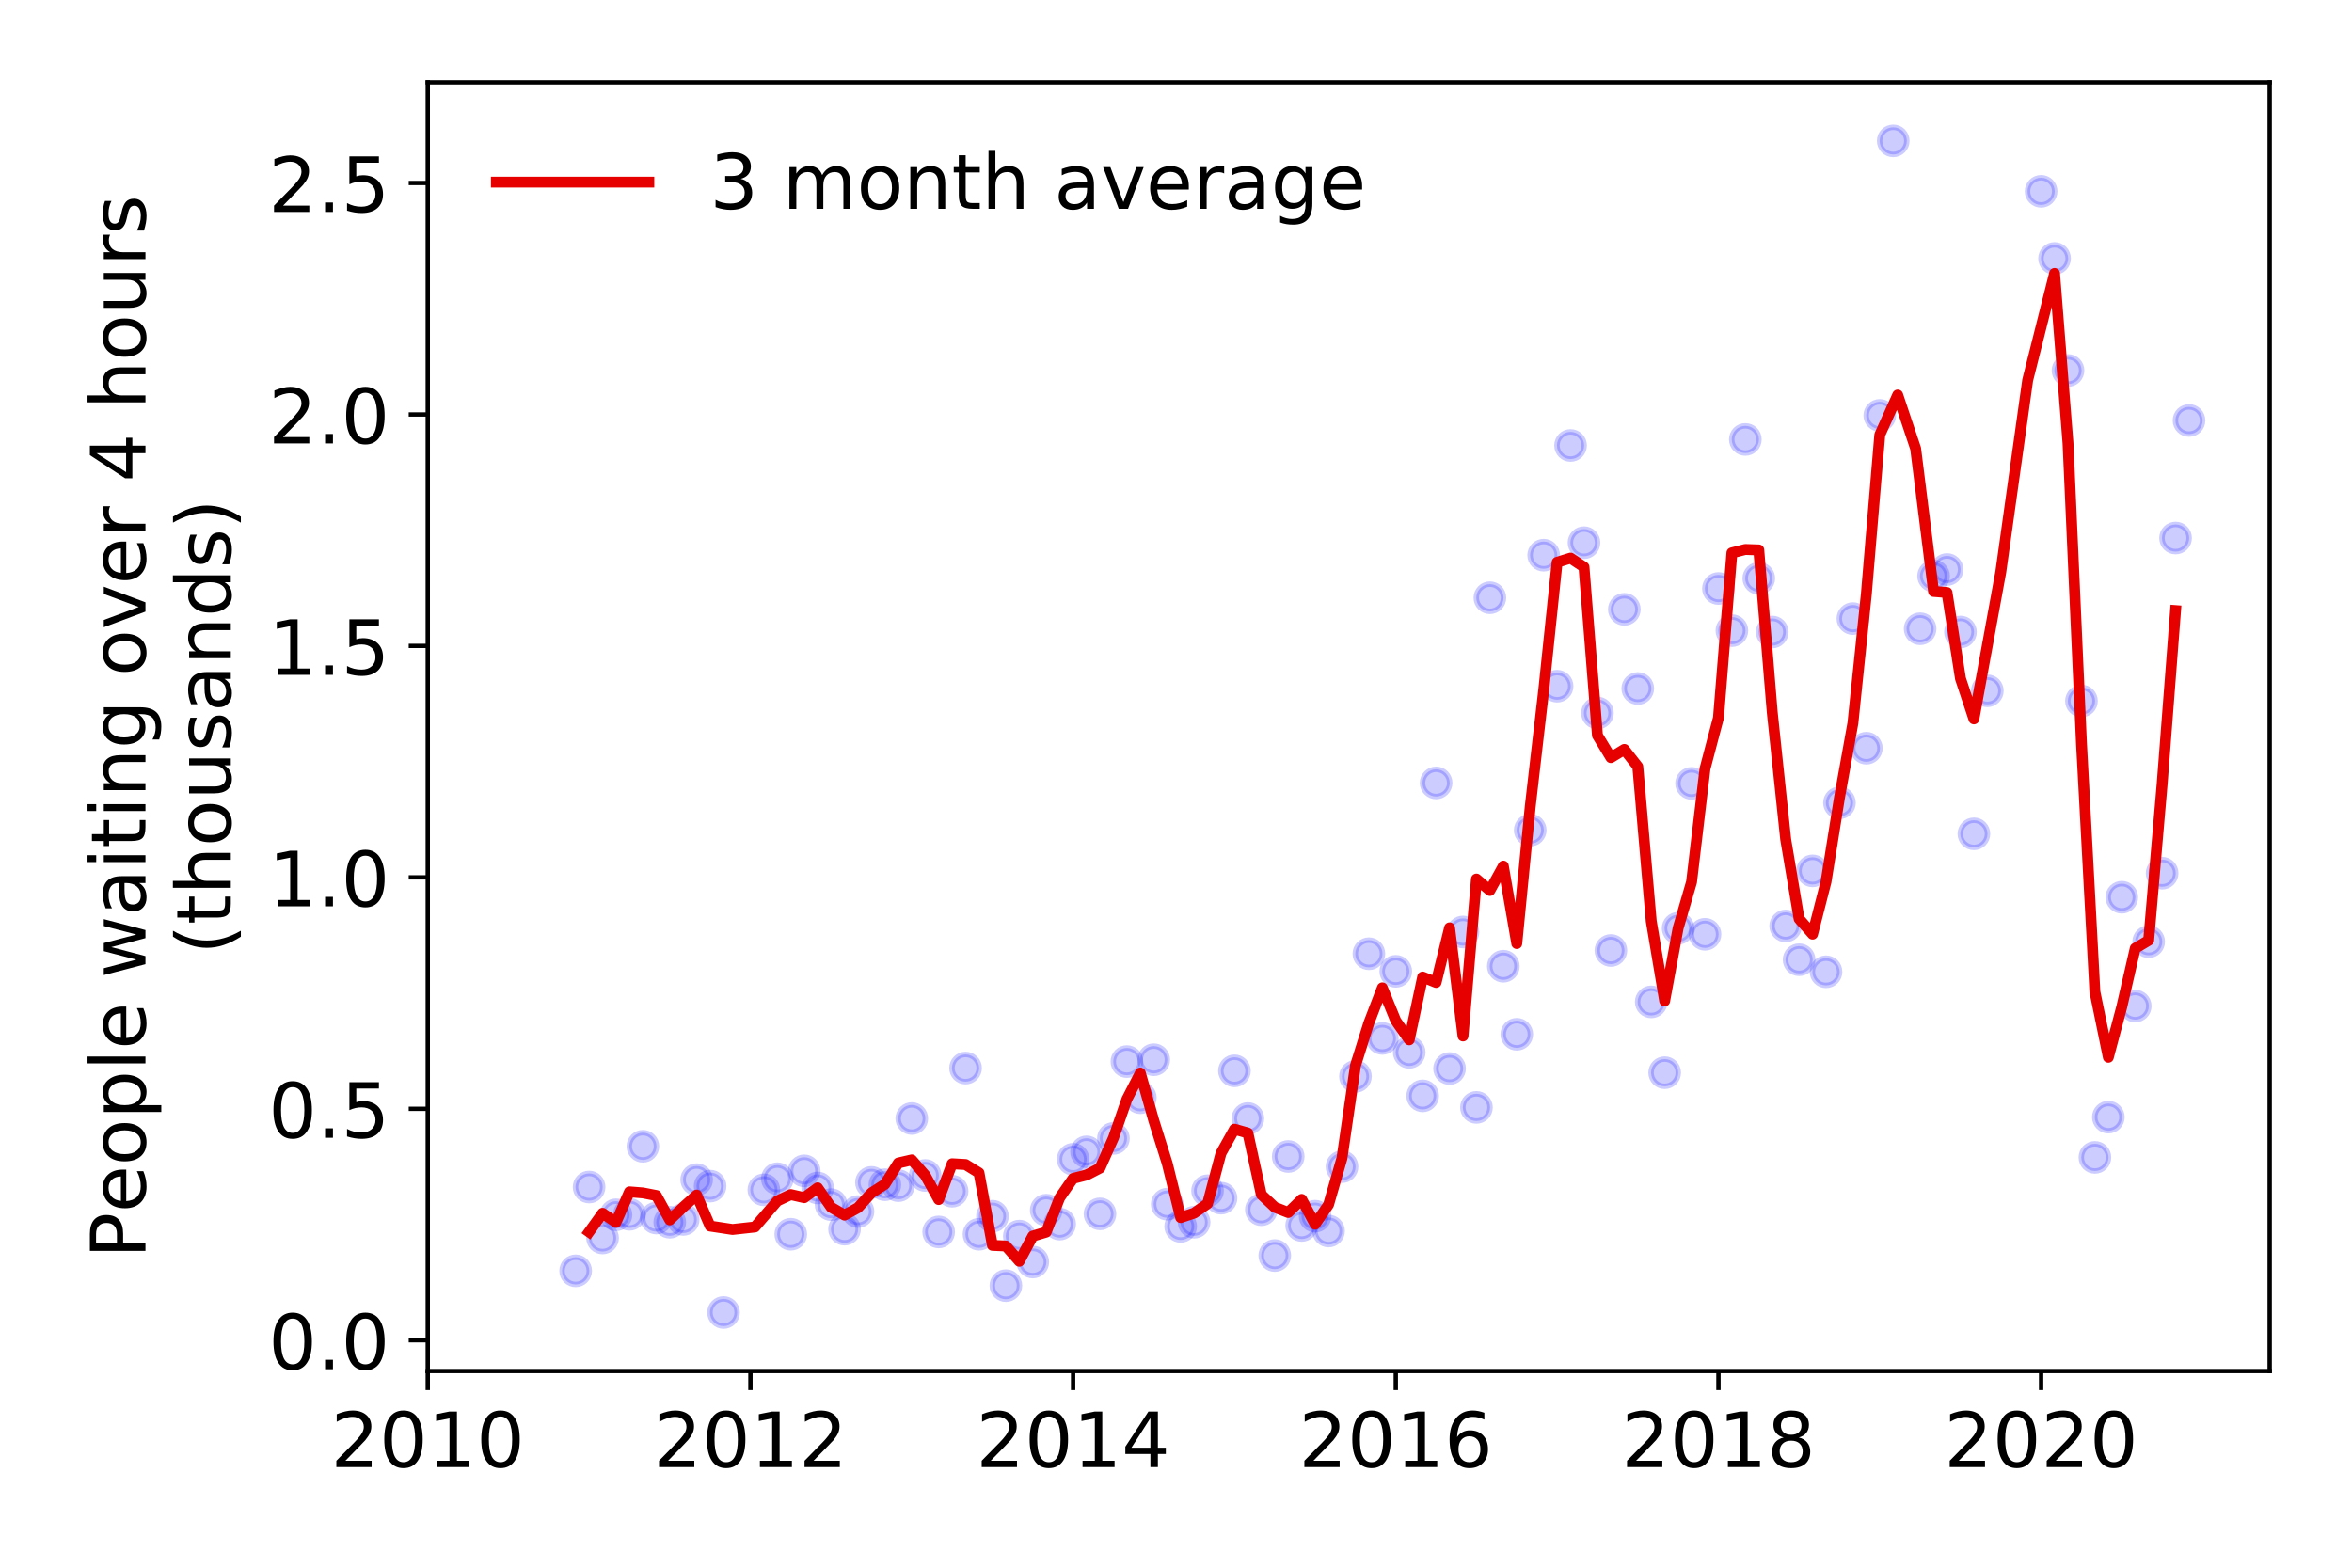 <?xml version="1.0" encoding="utf-8" standalone="no"?>
<!DOCTYPE svg PUBLIC "-//W3C//DTD SVG 1.1//EN"
  "http://www.w3.org/Graphics/SVG/1.1/DTD/svg11.dtd">
<!-- Created with matplotlib (https://matplotlib.org/) -->
<svg height="288pt" version="1.1" viewBox="0 0 432 288" width="432pt" xmlns="http://www.w3.org/2000/svg" xmlns:xlink="http://www.w3.org/1999/xlink">
 <defs>
  <style type="text/css">
*{stroke-linecap:butt;stroke-linejoin:round;}
  </style>
 </defs>
 <g id="figure_1">
  <g id="patch_1">
   <path d="M 0 288 
L 432 288 
L 432 0 
L 0 0 
z
" style="fill:#ffffff;"/>
  </g>
  <g id="axes_1">
   <g id="patch_2">
    <path d="M 78.57 251.88 
L 416.88 251.88 
L 416.88 15.12 
L 78.57 15.12 
z
" style="fill:#ffffff;"/>
   </g>
   <g id="matplotlib.axis_1">
    <g id="xtick_1">
     <g id="line2d_1">
      <defs>
       <path d="M 0 0 
L 0 3.5 
" id="m7f8af2326b" style="stroke:#000000;stroke-width:0.8;"/>
      </defs>
      <g>
       <use style="stroke:#000000;stroke-width:0.8;" x="78.57" xlink:href="#m7f8af2326b" y="251.88"/>
      </g>
     </g>
     <g id="text_1">
      <!-- 2010 -->
      <defs>
       <path d="M 19.188 8.297 
L 53.609 8.297 
L 53.609 0 
L 7.328 0 
L 7.328 8.297 
Q 12.938 14.109 22.625 23.891 
Q 32.328 33.688 34.812 36.531 
Q 39.547 41.844 41.422 45.531 
Q 43.312 49.219 43.312 52.781 
Q 43.312 58.594 39.234 62.25 
Q 35.156 65.922 28.609 65.922 
Q 23.969 65.922 18.812 64.312 
Q 13.672 62.703 7.812 59.422 
L 7.812 69.391 
Q 13.766 71.781 18.938 73 
Q 24.125 74.219 28.422 74.219 
Q 39.75 74.219 46.484 68.547 
Q 53.219 62.891 53.219 53.422 
Q 53.219 48.922 51.531 44.891 
Q 49.859 40.875 45.406 35.406 
Q 44.188 33.984 37.641 27.219 
Q 31.109 20.453 19.188 8.297 
z
" id="DejaVuSans-50"/>
       <path d="M 31.781 66.406 
Q 24.172 66.406 20.328 58.906 
Q 16.5 51.422 16.5 36.375 
Q 16.5 21.391 20.328 13.891 
Q 24.172 6.391 31.781 6.391 
Q 39.453 6.391 43.281 13.891 
Q 47.125 21.391 47.125 36.375 
Q 47.125 51.422 43.281 58.906 
Q 39.453 66.406 31.781 66.406 
z
M 31.781 74.219 
Q 44.047 74.219 50.516 64.516 
Q 56.984 54.828 56.984 36.375 
Q 56.984 17.969 50.516 8.266 
Q 44.047 -1.422 31.781 -1.422 
Q 19.531 -1.422 13.062 8.266 
Q 6.594 17.969 6.594 36.375 
Q 6.594 54.828 13.062 64.516 
Q 19.531 74.219 31.781 74.219 
z
" id="DejaVuSans-48"/>
       <path d="M 12.406 8.297 
L 28.516 8.297 
L 28.516 63.922 
L 10.984 60.406 
L 10.984 69.391 
L 28.422 72.906 
L 38.281 72.906 
L 38.281 8.297 
L 54.391 8.297 
L 54.391 0 
L 12.406 0 
z
" id="DejaVuSans-49"/>
      </defs>
      <g transform="translate(60.755 269.518)scale(0.14 -0.14)">
       <use xlink:href="#DejaVuSans-50"/>
       <use x="63.623" xlink:href="#DejaVuSans-48"/>
       <use x="127.246" xlink:href="#DejaVuSans-49"/>
       <use x="190.869" xlink:href="#DejaVuSans-48"/>
      </g>
     </g>
    </g>
    <g id="xtick_2">
     <g id="line2d_2">
      <g>
       <use style="stroke:#000000;stroke-width:0.8;" x="137.836" xlink:href="#m7f8af2326b" y="251.88"/>
      </g>
     </g>
     <g id="text_2">
      <!-- 2012 -->
      <g transform="translate(120.021 269.518)scale(0.14 -0.14)">
       <use xlink:href="#DejaVuSans-50"/>
       <use x="63.623" xlink:href="#DejaVuSans-48"/>
       <use x="127.246" xlink:href="#DejaVuSans-49"/>
       <use x="190.869" xlink:href="#DejaVuSans-50"/>
      </g>
     </g>
    </g>
    <g id="xtick_3">
     <g id="line2d_3">
      <g>
       <use style="stroke:#000000;stroke-width:0.8;" x="197.102" xlink:href="#m7f8af2326b" y="251.88"/>
      </g>
     </g>
     <g id="text_3">
      <!-- 2014 -->
      <defs>
       <path d="M 37.797 64.312 
L 12.891 25.391 
L 37.797 25.391 
z
M 35.203 72.906 
L 47.609 72.906 
L 47.609 25.391 
L 58.016 25.391 
L 58.016 17.188 
L 47.609 17.188 
L 47.609 0 
L 37.797 0 
L 37.797 17.188 
L 4.891 17.188 
L 4.891 26.703 
z
" id="DejaVuSans-52"/>
      </defs>
      <g transform="translate(179.287 269.518)scale(0.14 -0.14)">
       <use xlink:href="#DejaVuSans-50"/>
       <use x="63.623" xlink:href="#DejaVuSans-48"/>
       <use x="127.246" xlink:href="#DejaVuSans-49"/>
       <use x="190.869" xlink:href="#DejaVuSans-52"/>
      </g>
     </g>
    </g>
    <g id="xtick_4">
     <g id="line2d_4">
      <g>
       <use style="stroke:#000000;stroke-width:0.8;" x="256.368" xlink:href="#m7f8af2326b" y="251.88"/>
      </g>
     </g>
     <g id="text_4">
      <!-- 2016 -->
      <defs>
       <path d="M 33.016 40.375 
Q 26.375 40.375 22.484 35.828 
Q 18.609 31.297 18.609 23.391 
Q 18.609 15.531 22.484 10.953 
Q 26.375 6.391 33.016 6.391 
Q 39.656 6.391 43.531 10.953 
Q 47.406 15.531 47.406 23.391 
Q 47.406 31.297 43.531 35.828 
Q 39.656 40.375 33.016 40.375 
z
M 52.594 71.297 
L 52.594 62.312 
Q 48.875 64.062 45.094 64.984 
Q 41.312 65.922 37.594 65.922 
Q 27.828 65.922 22.672 59.328 
Q 17.531 52.734 16.797 39.406 
Q 19.672 43.656 24.016 45.922 
Q 28.375 48.188 33.594 48.188 
Q 44.578 48.188 50.953 41.516 
Q 57.328 34.859 57.328 23.391 
Q 57.328 12.156 50.688 5.359 
Q 44.047 -1.422 33.016 -1.422 
Q 20.359 -1.422 13.672 8.266 
Q 6.984 17.969 6.984 36.375 
Q 6.984 53.656 15.188 63.938 
Q 23.391 74.219 37.203 74.219 
Q 40.922 74.219 44.703 73.484 
Q 48.484 72.75 52.594 71.297 
z
" id="DejaVuSans-54"/>
      </defs>
      <g transform="translate(238.553 269.518)scale(0.14 -0.14)">
       <use xlink:href="#DejaVuSans-50"/>
       <use x="63.623" xlink:href="#DejaVuSans-48"/>
       <use x="127.246" xlink:href="#DejaVuSans-49"/>
       <use x="190.869" xlink:href="#DejaVuSans-54"/>
      </g>
     </g>
    </g>
    <g id="xtick_5">
     <g id="line2d_5">
      <g>
       <use style="stroke:#000000;stroke-width:0.8;" x="315.634" xlink:href="#m7f8af2326b" y="251.88"/>
      </g>
     </g>
     <g id="text_5">
      <!-- 2018 -->
      <defs>
       <path d="M 31.781 34.625 
Q 24.75 34.625 20.719 30.859 
Q 16.703 27.094 16.703 20.516 
Q 16.703 13.922 20.719 10.156 
Q 24.75 6.391 31.781 6.391 
Q 38.812 6.391 42.859 10.172 
Q 46.922 13.969 46.922 20.516 
Q 46.922 27.094 42.891 30.859 
Q 38.875 34.625 31.781 34.625 
z
M 21.922 38.812 
Q 15.578 40.375 12.031 44.719 
Q 8.5 49.078 8.5 55.328 
Q 8.5 64.062 14.719 69.141 
Q 20.953 74.219 31.781 74.219 
Q 42.672 74.219 48.875 69.141 
Q 55.078 64.062 55.078 55.328 
Q 55.078 49.078 51.531 44.719 
Q 48 40.375 41.703 38.812 
Q 48.828 37.156 52.797 32.312 
Q 56.781 27.484 56.781 20.516 
Q 56.781 9.906 50.312 4.234 
Q 43.844 -1.422 31.781 -1.422 
Q 19.734 -1.422 13.25 4.234 
Q 6.781 9.906 6.781 20.516 
Q 6.781 27.484 10.781 32.312 
Q 14.797 37.156 21.922 38.812 
z
M 18.312 54.391 
Q 18.312 48.734 21.844 45.562 
Q 25.391 42.391 31.781 42.391 
Q 38.141 42.391 41.719 45.562 
Q 45.312 48.734 45.312 54.391 
Q 45.312 60.062 41.719 63.234 
Q 38.141 66.406 31.781 66.406 
Q 25.391 66.406 21.844 63.234 
Q 18.312 60.062 18.312 54.391 
z
" id="DejaVuSans-56"/>
      </defs>
      <g transform="translate(297.819 269.518)scale(0.14 -0.14)">
       <use xlink:href="#DejaVuSans-50"/>
       <use x="63.623" xlink:href="#DejaVuSans-48"/>
       <use x="127.246" xlink:href="#DejaVuSans-49"/>
       <use x="190.869" xlink:href="#DejaVuSans-56"/>
      </g>
     </g>
    </g>
    <g id="xtick_6">
     <g id="line2d_6">
      <g>
       <use style="stroke:#000000;stroke-width:0.8;" x="374.9" xlink:href="#m7f8af2326b" y="251.88"/>
      </g>
     </g>
     <g id="text_6">
      <!-- 2020 -->
      <g transform="translate(357.085 269.518)scale(0.14 -0.14)">
       <use xlink:href="#DejaVuSans-50"/>
       <use x="63.623" xlink:href="#DejaVuSans-48"/>
       <use x="127.246" xlink:href="#DejaVuSans-50"/>
       <use x="190.869" xlink:href="#DejaVuSans-48"/>
      </g>
     </g>
    </g>
   </g>
   <g id="matplotlib.axis_2">
    <g id="ytick_1">
     <g id="line2d_7">
      <defs>
       <path d="M 0 0 
L -3.5 0 
" id="m454340de9f" style="stroke:#000000;stroke-width:0.8;"/>
      </defs>
      <g>
       <use style="stroke:#000000;stroke-width:0.8;" x="78.57" xlink:href="#m454340de9f" y="246.221"/>
      </g>
     </g>
     <g id="text_7">
      <!-- 0.0 -->
      <defs>
       <path d="M 10.688 12.406 
L 21 12.406 
L 21 0 
L 10.688 0 
z
" id="DejaVuSans-46"/>
      </defs>
      <g transform="translate(49.306 251.539)scale(0.14 -0.14)">
       <use xlink:href="#DejaVuSans-48"/>
       <use x="63.623" xlink:href="#DejaVuSans-46"/>
       <use x="95.41" xlink:href="#DejaVuSans-48"/>
      </g>
     </g>
    </g>
    <g id="ytick_2">
     <g id="line2d_8">
      <g>
       <use style="stroke:#000000;stroke-width:0.8;" x="78.57" xlink:href="#m454340de9f" y="203.701"/>
      </g>
     </g>
     <g id="text_8">
      <!-- 0.5 -->
      <defs>
       <path d="M 10.797 72.906 
L 49.516 72.906 
L 49.516 64.594 
L 19.828 64.594 
L 19.828 46.734 
Q 21.969 47.469 24.109 47.828 
Q 26.266 48.188 28.422 48.188 
Q 40.625 48.188 47.75 41.5 
Q 54.891 34.812 54.891 23.391 
Q 54.891 11.625 47.562 5.094 
Q 40.234 -1.422 26.906 -1.422 
Q 22.312 -1.422 17.547 -0.641 
Q 12.797 0.141 7.719 1.703 
L 7.719 11.625 
Q 12.109 9.234 16.797 8.062 
Q 21.484 6.891 26.703 6.891 
Q 35.156 6.891 40.078 11.328 
Q 45.016 15.766 45.016 23.391 
Q 45.016 31 40.078 35.438 
Q 35.156 39.891 26.703 39.891 
Q 22.75 39.891 18.812 39.016 
Q 14.891 38.141 10.797 36.281 
z
" id="DejaVuSans-53"/>
      </defs>
      <g transform="translate(49.306 209.019)scale(0.14 -0.14)">
       <use xlink:href="#DejaVuSans-48"/>
       <use x="63.623" xlink:href="#DejaVuSans-46"/>
       <use x="95.41" xlink:href="#DejaVuSans-53"/>
      </g>
     </g>
    </g>
    <g id="ytick_3">
     <g id="line2d_9">
      <g>
       <use style="stroke:#000000;stroke-width:0.8;" x="78.57" xlink:href="#m454340de9f" y="161.181"/>
      </g>
     </g>
     <g id="text_9">
      <!-- 1.0 -->
      <g transform="translate(49.306 166.499)scale(0.14 -0.14)">
       <use xlink:href="#DejaVuSans-49"/>
       <use x="63.623" xlink:href="#DejaVuSans-46"/>
       <use x="95.41" xlink:href="#DejaVuSans-48"/>
      </g>
     </g>
    </g>
    <g id="ytick_4">
     <g id="line2d_10">
      <g>
       <use style="stroke:#000000;stroke-width:0.8;" x="78.57" xlink:href="#m454340de9f" y="118.661"/>
      </g>
     </g>
     <g id="text_10">
      <!-- 1.5 -->
      <g transform="translate(49.306 123.979)scale(0.14 -0.14)">
       <use xlink:href="#DejaVuSans-49"/>
       <use x="63.623" xlink:href="#DejaVuSans-46"/>
       <use x="95.41" xlink:href="#DejaVuSans-53"/>
      </g>
     </g>
    </g>
    <g id="ytick_5">
     <g id="line2d_11">
      <g>
       <use style="stroke:#000000;stroke-width:0.8;" x="78.57" xlink:href="#m454340de9f" y="76.14"/>
      </g>
     </g>
     <g id="text_11">
      <!-- 2.0 -->
      <g transform="translate(49.306 81.459)scale(0.14 -0.14)">
       <use xlink:href="#DejaVuSans-50"/>
       <use x="63.623" xlink:href="#DejaVuSans-46"/>
       <use x="95.41" xlink:href="#DejaVuSans-48"/>
      </g>
     </g>
    </g>
    <g id="ytick_6">
     <g id="line2d_12">
      <g>
       <use style="stroke:#000000;stroke-width:0.8;" x="78.57" xlink:href="#m454340de9f" y="33.62"/>
      </g>
     </g>
     <g id="text_12">
      <!-- 2.5 -->
      <g transform="translate(49.306 38.939)scale(0.14 -0.14)">
       <use xlink:href="#DejaVuSans-50"/>
       <use x="63.623" xlink:href="#DejaVuSans-46"/>
       <use x="95.41" xlink:href="#DejaVuSans-53"/>
      </g>
     </g>
    </g>
    <g id="text_13">
     <!-- People waiting over 4 hours -->
     <defs>
      <path d="M 19.672 64.797 
L 19.672 37.406 
L 32.078 37.406 
Q 38.969 37.406 42.719 40.969 
Q 46.484 44.531 46.484 51.125 
Q 46.484 57.672 42.719 61.234 
Q 38.969 64.797 32.078 64.797 
z
M 9.812 72.906 
L 32.078 72.906 
Q 44.344 72.906 50.609 67.359 
Q 56.891 61.812 56.891 51.125 
Q 56.891 40.328 50.609 34.812 
Q 44.344 29.297 32.078 29.297 
L 19.672 29.297 
L 19.672 0 
L 9.812 0 
z
" id="DejaVuSans-80"/>
      <path d="M 56.203 29.594 
L 56.203 25.203 
L 14.891 25.203 
Q 15.484 15.922 20.484 11.062 
Q 25.484 6.203 34.422 6.203 
Q 39.594 6.203 44.453 7.469 
Q 49.312 8.734 54.109 11.281 
L 54.109 2.781 
Q 49.266 0.734 44.188 -0.344 
Q 39.109 -1.422 33.891 -1.422 
Q 20.797 -1.422 13.156 6.188 
Q 5.516 13.812 5.516 26.812 
Q 5.516 40.234 12.766 48.109 
Q 20.016 56 32.328 56 
Q 43.359 56 49.781 48.891 
Q 56.203 41.797 56.203 29.594 
z
M 47.219 32.234 
Q 47.125 39.594 43.094 43.984 
Q 39.062 48.391 32.422 48.391 
Q 24.906 48.391 20.391 44.141 
Q 15.875 39.891 15.188 32.172 
z
" id="DejaVuSans-101"/>
      <path d="M 30.609 48.391 
Q 23.391 48.391 19.188 42.75 
Q 14.984 37.109 14.984 27.297 
Q 14.984 17.484 19.156 11.844 
Q 23.344 6.203 30.609 6.203 
Q 37.797 6.203 41.984 11.859 
Q 46.188 17.531 46.188 27.297 
Q 46.188 37.016 41.984 42.703 
Q 37.797 48.391 30.609 48.391 
z
M 30.609 56 
Q 42.328 56 49.016 48.375 
Q 55.719 40.766 55.719 27.297 
Q 55.719 13.875 49.016 6.219 
Q 42.328 -1.422 30.609 -1.422 
Q 18.844 -1.422 12.172 6.219 
Q 5.516 13.875 5.516 27.297 
Q 5.516 40.766 12.172 48.375 
Q 18.844 56 30.609 56 
z
" id="DejaVuSans-111"/>
      <path d="M 18.109 8.203 
L 18.109 -20.797 
L 9.078 -20.797 
L 9.078 54.688 
L 18.109 54.688 
L 18.109 46.391 
Q 20.953 51.266 25.266 53.625 
Q 29.594 56 35.594 56 
Q 45.562 56 51.781 48.094 
Q 58.016 40.188 58.016 27.297 
Q 58.016 14.406 51.781 6.484 
Q 45.562 -1.422 35.594 -1.422 
Q 29.594 -1.422 25.266 0.953 
Q 20.953 3.328 18.109 8.203 
z
M 48.688 27.297 
Q 48.688 37.203 44.609 42.844 
Q 40.531 48.484 33.406 48.484 
Q 26.266 48.484 22.188 42.844 
Q 18.109 37.203 18.109 27.297 
Q 18.109 17.391 22.188 11.75 
Q 26.266 6.109 33.406 6.109 
Q 40.531 6.109 44.609 11.75 
Q 48.688 17.391 48.688 27.297 
z
" id="DejaVuSans-112"/>
      <path d="M 9.422 75.984 
L 18.406 75.984 
L 18.406 0 
L 9.422 0 
z
" id="DejaVuSans-108"/>
      <path id="DejaVuSans-32"/>
      <path d="M 4.203 54.688 
L 13.188 54.688 
L 24.422 12.016 
L 35.594 54.688 
L 46.188 54.688 
L 57.422 12.016 
L 68.609 54.688 
L 77.594 54.688 
L 63.281 0 
L 52.688 0 
L 40.922 44.828 
L 29.109 0 
L 18.5 0 
z
" id="DejaVuSans-119"/>
      <path d="M 34.281 27.484 
Q 23.391 27.484 19.188 25 
Q 14.984 22.516 14.984 16.5 
Q 14.984 11.719 18.141 8.906 
Q 21.297 6.109 26.703 6.109 
Q 34.188 6.109 38.703 11.406 
Q 43.219 16.703 43.219 25.484 
L 43.219 27.484 
z
M 52.203 31.203 
L 52.203 0 
L 43.219 0 
L 43.219 8.297 
Q 40.141 3.328 35.547 0.953 
Q 30.953 -1.422 24.312 -1.422 
Q 15.922 -1.422 10.953 3.297 
Q 6 8.016 6 15.922 
Q 6 25.141 12.172 29.828 
Q 18.359 34.516 30.609 34.516 
L 43.219 34.516 
L 43.219 35.406 
Q 43.219 41.609 39.141 45 
Q 35.062 48.391 27.688 48.391 
Q 23 48.391 18.547 47.266 
Q 14.109 46.141 10.016 43.891 
L 10.016 52.203 
Q 14.938 54.109 19.578 55.047 
Q 24.219 56 28.609 56 
Q 40.484 56 46.344 49.844 
Q 52.203 43.703 52.203 31.203 
z
" id="DejaVuSans-97"/>
      <path d="M 9.422 54.688 
L 18.406 54.688 
L 18.406 0 
L 9.422 0 
z
M 9.422 75.984 
L 18.406 75.984 
L 18.406 64.594 
L 9.422 64.594 
z
" id="DejaVuSans-105"/>
      <path d="M 18.312 70.219 
L 18.312 54.688 
L 36.812 54.688 
L 36.812 47.703 
L 18.312 47.703 
L 18.312 18.016 
Q 18.312 11.328 20.141 9.422 
Q 21.969 7.516 27.594 7.516 
L 36.812 7.516 
L 36.812 0 
L 27.594 0 
Q 17.188 0 13.234 3.875 
Q 9.281 7.766 9.281 18.016 
L 9.281 47.703 
L 2.688 47.703 
L 2.688 54.688 
L 9.281 54.688 
L 9.281 70.219 
z
" id="DejaVuSans-116"/>
      <path d="M 54.891 33.016 
L 54.891 0 
L 45.906 0 
L 45.906 32.719 
Q 45.906 40.484 42.875 44.328 
Q 39.844 48.188 33.797 48.188 
Q 26.516 48.188 22.312 43.547 
Q 18.109 38.922 18.109 30.906 
L 18.109 0 
L 9.078 0 
L 9.078 54.688 
L 18.109 54.688 
L 18.109 46.188 
Q 21.344 51.125 25.703 53.562 
Q 30.078 56 35.797 56 
Q 45.219 56 50.047 50.172 
Q 54.891 44.344 54.891 33.016 
z
" id="DejaVuSans-110"/>
      <path d="M 45.406 27.984 
Q 45.406 37.75 41.375 43.109 
Q 37.359 48.484 30.078 48.484 
Q 22.859 48.484 18.828 43.109 
Q 14.797 37.75 14.797 27.984 
Q 14.797 18.266 18.828 12.891 
Q 22.859 7.516 30.078 7.516 
Q 37.359 7.516 41.375 12.891 
Q 45.406 18.266 45.406 27.984 
z
M 54.391 6.781 
Q 54.391 -7.172 48.188 -13.984 
Q 42 -20.797 29.203 -20.797 
Q 24.469 -20.797 20.266 -20.094 
Q 16.062 -19.391 12.109 -17.922 
L 12.109 -9.188 
Q 16.062 -11.328 19.922 -12.344 
Q 23.781 -13.375 27.781 -13.375 
Q 36.625 -13.375 41.016 -8.766 
Q 45.406 -4.156 45.406 5.172 
L 45.406 9.625 
Q 42.625 4.781 38.281 2.391 
Q 33.938 0 27.875 0 
Q 17.828 0 11.672 7.656 
Q 5.516 15.328 5.516 27.984 
Q 5.516 40.672 11.672 48.328 
Q 17.828 56 27.875 56 
Q 33.938 56 38.281 53.609 
Q 42.625 51.219 45.406 46.391 
L 45.406 54.688 
L 54.391 54.688 
z
" id="DejaVuSans-103"/>
      <path d="M 2.984 54.688 
L 12.5 54.688 
L 29.594 8.797 
L 46.688 54.688 
L 56.203 54.688 
L 35.688 0 
L 23.484 0 
z
" id="DejaVuSans-118"/>
      <path d="M 41.109 46.297 
Q 39.594 47.172 37.812 47.578 
Q 36.031 48 33.891 48 
Q 26.266 48 22.188 43.047 
Q 18.109 38.094 18.109 28.812 
L 18.109 0 
L 9.078 0 
L 9.078 54.688 
L 18.109 54.688 
L 18.109 46.188 
Q 20.953 51.172 25.484 53.578 
Q 30.031 56 36.531 56 
Q 37.453 56 38.578 55.875 
Q 39.703 55.766 41.062 55.516 
z
" id="DejaVuSans-114"/>
      <path d="M 54.891 33.016 
L 54.891 0 
L 45.906 0 
L 45.906 32.719 
Q 45.906 40.484 42.875 44.328 
Q 39.844 48.188 33.797 48.188 
Q 26.516 48.188 22.312 43.547 
Q 18.109 38.922 18.109 30.906 
L 18.109 0 
L 9.078 0 
L 9.078 75.984 
L 18.109 75.984 
L 18.109 46.188 
Q 21.344 51.125 25.703 53.562 
Q 30.078 56 35.797 56 
Q 45.219 56 50.047 50.172 
Q 54.891 44.344 54.891 33.016 
z
" id="DejaVuSans-104"/>
      <path d="M 8.5 21.578 
L 8.5 54.688 
L 17.484 54.688 
L 17.484 21.922 
Q 17.484 14.156 20.5 10.266 
Q 23.531 6.391 29.594 6.391 
Q 36.859 6.391 41.078 11.031 
Q 45.312 15.672 45.312 23.688 
L 45.312 54.688 
L 54.297 54.688 
L 54.297 0 
L 45.312 0 
L 45.312 8.406 
Q 42.047 3.422 37.719 1 
Q 33.406 -1.422 27.688 -1.422 
Q 18.266 -1.422 13.375 4.438 
Q 8.5 10.297 8.5 21.578 
z
M 31.109 56 
z
" id="DejaVuSans-117"/>
      <path d="M 44.281 53.078 
L 44.281 44.578 
Q 40.484 46.531 36.375 47.5 
Q 32.281 48.484 27.875 48.484 
Q 21.188 48.484 17.844 46.438 
Q 14.5 44.391 14.5 40.281 
Q 14.5 37.156 16.891 35.375 
Q 19.281 33.594 26.516 31.984 
L 29.594 31.297 
Q 39.156 29.25 43.188 25.516 
Q 47.219 21.781 47.219 15.094 
Q 47.219 7.469 41.188 3.016 
Q 35.156 -1.422 24.609 -1.422 
Q 20.219 -1.422 15.453 -0.562 
Q 10.688 0.297 5.422 2 
L 5.422 11.281 
Q 10.406 8.688 15.234 7.391 
Q 20.062 6.109 24.812 6.109 
Q 31.156 6.109 34.562 8.281 
Q 37.984 10.453 37.984 14.406 
Q 37.984 18.062 35.516 20.016 
Q 33.062 21.969 24.703 23.781 
L 21.578 24.516 
Q 13.234 26.266 9.516 29.906 
Q 5.812 33.547 5.812 39.891 
Q 5.812 47.609 11.281 51.797 
Q 16.75 56 26.812 56 
Q 31.781 56 36.172 55.266 
Q 40.578 54.547 44.281 53.078 
z
" id="DejaVuSans-115"/>
     </defs>
     <g transform="translate(26.717 231.175)rotate(-90)scale(0.14 -0.14)">
      <use xlink:href="#DejaVuSans-80"/>
      <use x="60.256" xlink:href="#DejaVuSans-101"/>
      <use x="121.779" xlink:href="#DejaVuSans-111"/>
      <use x="182.961" xlink:href="#DejaVuSans-112"/>
      <use x="246.438" xlink:href="#DejaVuSans-108"/>
      <use x="274.221" xlink:href="#DejaVuSans-101"/>
      <use x="335.744" xlink:href="#DejaVuSans-32"/>
      <use x="367.531" xlink:href="#DejaVuSans-119"/>
      <use x="449.318" xlink:href="#DejaVuSans-97"/>
      <use x="510.598" xlink:href="#DejaVuSans-105"/>
      <use x="538.381" xlink:href="#DejaVuSans-116"/>
      <use x="577.59" xlink:href="#DejaVuSans-105"/>
      <use x="605.373" xlink:href="#DejaVuSans-110"/>
      <use x="668.752" xlink:href="#DejaVuSans-103"/>
      <use x="732.229" xlink:href="#DejaVuSans-32"/>
      <use x="764.016" xlink:href="#DejaVuSans-111"/>
      <use x="825.197" xlink:href="#DejaVuSans-118"/>
      <use x="884.377" xlink:href="#DejaVuSans-101"/>
      <use x="945.9" xlink:href="#DejaVuSans-114"/>
      <use x="987.014" xlink:href="#DejaVuSans-32"/>
      <use x="1018.801" xlink:href="#DejaVuSans-52"/>
      <use x="1082.424" xlink:href="#DejaVuSans-32"/>
      <use x="1114.211" xlink:href="#DejaVuSans-104"/>
      <use x="1177.59" xlink:href="#DejaVuSans-111"/>
      <use x="1238.771" xlink:href="#DejaVuSans-117"/>
      <use x="1302.15" xlink:href="#DejaVuSans-114"/>
      <use x="1343.264" xlink:href="#DejaVuSans-115"/>
     </g>
     <!-- (thousands) -->
     <defs>
      <path d="M 31 75.875 
Q 24.469 64.656 21.281 53.656 
Q 18.109 42.672 18.109 31.391 
Q 18.109 20.125 21.312 9.062 
Q 24.516 -2 31 -13.188 
L 23.188 -13.188 
Q 15.875 -1.703 12.234 9.375 
Q 8.594 20.453 8.594 31.391 
Q 8.594 42.281 12.203 53.312 
Q 15.828 64.359 23.188 75.875 
z
" id="DejaVuSans-40"/>
      <path d="M 45.406 46.391 
L 45.406 75.984 
L 54.391 75.984 
L 54.391 0 
L 45.406 0 
L 45.406 8.203 
Q 42.578 3.328 38.25 0.953 
Q 33.938 -1.422 27.875 -1.422 
Q 17.969 -1.422 11.734 6.484 
Q 5.516 14.406 5.516 27.297 
Q 5.516 40.188 11.734 48.094 
Q 17.969 56 27.875 56 
Q 33.938 56 38.25 53.625 
Q 42.578 51.266 45.406 46.391 
z
M 14.797 27.297 
Q 14.797 17.391 18.875 11.75 
Q 22.953 6.109 30.078 6.109 
Q 37.203 6.109 41.297 11.75 
Q 45.406 17.391 45.406 27.297 
Q 45.406 37.203 41.297 42.844 
Q 37.203 48.484 30.078 48.484 
Q 22.953 48.484 18.875 42.844 
Q 14.797 37.203 14.797 27.297 
z
" id="DejaVuSans-100"/>
      <path d="M 8.016 75.875 
L 15.828 75.875 
Q 23.141 64.359 26.781 53.312 
Q 30.422 42.281 30.422 31.391 
Q 30.422 20.453 26.781 9.375 
Q 23.141 -1.703 15.828 -13.188 
L 8.016 -13.188 
Q 14.5 -2 17.703 9.062 
Q 20.906 20.125 20.906 31.391 
Q 20.906 42.672 17.703 53.656 
Q 14.5 64.656 8.016 75.875 
z
" id="DejaVuSans-41"/>
     </defs>
     <g transform="translate(42.394 175.325)rotate(-90)scale(0.14 -0.14)">
      <use xlink:href="#DejaVuSans-40"/>
      <use x="39.014" xlink:href="#DejaVuSans-116"/>
      <use x="78.223" xlink:href="#DejaVuSans-104"/>
      <use x="141.602" xlink:href="#DejaVuSans-111"/>
      <use x="202.783" xlink:href="#DejaVuSans-117"/>
      <use x="266.162" xlink:href="#DejaVuSans-115"/>
      <use x="318.262" xlink:href="#DejaVuSans-97"/>
      <use x="379.541" xlink:href="#DejaVuSans-110"/>
      <use x="442.92" xlink:href="#DejaVuSans-100"/>
      <use x="506.396" xlink:href="#DejaVuSans-115"/>
      <use x="558.496" xlink:href="#DejaVuSans-41"/>
     </g>
    </g>
   </g>
   <g id="line2d_13">
    <defs>
     <path d="M 0 2.5 
C 0.663 2.5 1.299 2.237 1.768 1.768 
C 2.237 1.299 2.5 0.663 2.5 0 
C 2.5 -0.663 2.237 -1.299 1.768 -1.768 
C 1.299 -2.237 0.663 -2.5 0 -2.5 
C -0.663 -2.5 -1.299 -2.237 -1.768 -1.768 
C -2.237 -1.299 -2.5 -0.663 -2.5 0 
C -2.5 0.663 -2.237 1.299 -1.768 1.768 
C -1.299 2.237 -0.663 2.5 0 2.5 
z
" id="mab58d26222" style="stroke:#0000ff;stroke-opacity:0.2;"/>
    </defs>
    <g clip-path="url(#p19f2a6bbfe)">
     <use style="fill:#0000ff;fill-opacity:0.2;stroke:#0000ff;stroke-opacity:0.2;" x="402.064" xlink:href="#mab58d26222" y="77.246"/>
     <use style="fill:#0000ff;fill-opacity:0.2;stroke:#0000ff;stroke-opacity:0.2;" x="399.594" xlink:href="#mab58d26222" y="98.846"/>
     <use style="fill:#0000ff;fill-opacity:0.2;stroke:#0000ff;stroke-opacity:0.2;" x="397.125" xlink:href="#mab58d26222" y="160.415"/>
     <use style="fill:#0000ff;fill-opacity:0.2;stroke:#0000ff;stroke-opacity:0.2;" x="394.655" xlink:href="#mab58d26222" y="173.001"/>
     <use style="fill:#0000ff;fill-opacity:0.2;stroke:#0000ff;stroke-opacity:0.2;" x="392.186" xlink:href="#mab58d26222" y="184.822"/>
     <use style="fill:#0000ff;fill-opacity:0.2;stroke:#0000ff;stroke-opacity:0.2;" x="389.716" xlink:href="#mab58d26222" y="164.837"/>
     <use style="fill:#0000ff;fill-opacity:0.2;stroke:#0000ff;stroke-opacity:0.2;" x="387.247" xlink:href="#mab58d26222" y="205.231"/>
     <use style="fill:#0000ff;fill-opacity:0.2;stroke:#0000ff;stroke-opacity:0.2;" x="384.778" xlink:href="#mab58d26222" y="212.63"/>
     <use style="fill:#0000ff;fill-opacity:0.2;stroke:#0000ff;stroke-opacity:0.2;" x="382.308" xlink:href="#mab58d26222" y="128.78"/>
     <use style="fill:#0000ff;fill-opacity:0.2;stroke:#0000ff;stroke-opacity:0.2;" x="379.839" xlink:href="#mab58d26222" y="68.062"/>
     <use style="fill:#0000ff;fill-opacity:0.2;stroke:#0000ff;stroke-opacity:0.2;" x="377.369" xlink:href="#mab58d26222" y="47.482"/>
     <use style="fill:#0000ff;fill-opacity:0.2;stroke:#0000ff;stroke-opacity:0.2;" x="374.9" xlink:href="#mab58d26222" y="35.151"/>
     <use style="fill:#0000ff;fill-opacity:0.2;stroke:#0000ff;stroke-opacity:0.2;" x="365.022" xlink:href="#mab58d26222" y="126.909"/>
     <use style="fill:#0000ff;fill-opacity:0.2;stroke:#0000ff;stroke-opacity:0.2;" x="362.553" xlink:href="#mab58d26222" y="153.187"/>
     <use style="fill:#0000ff;fill-opacity:0.2;stroke:#0000ff;stroke-opacity:0.2;" x="360.083" xlink:href="#mab58d26222" y="116.109"/>
     <use style="fill:#0000ff;fill-opacity:0.2;stroke:#0000ff;stroke-opacity:0.2;" x="357.614" xlink:href="#mab58d26222" y="104.629"/>
     <use style="fill:#0000ff;fill-opacity:0.2;stroke:#0000ff;stroke-opacity:0.2;" x="355.145" xlink:href="#mab58d26222" y="105.819"/>
     <use style="fill:#0000ff;fill-opacity:0.2;stroke:#0000ff;stroke-opacity:0.2;" x="352.675" xlink:href="#mab58d26222" y="115.514"/>
     <use style="fill:#0000ff;fill-opacity:0.2;stroke:#0000ff;stroke-opacity:0.2;" x="347.736" xlink:href="#mab58d26222" y="25.882"/>
     <use style="fill:#0000ff;fill-opacity:0.2;stroke:#0000ff;stroke-opacity:0.2;" x="345.267" xlink:href="#mab58d26222" y="76.311"/>
     <use style="fill:#0000ff;fill-opacity:0.2;stroke:#0000ff;stroke-opacity:0.2;" x="342.798" xlink:href="#mab58d26222" y="137.454"/>
     <use style="fill:#0000ff;fill-opacity:0.2;stroke:#0000ff;stroke-opacity:0.2;" x="340.328" xlink:href="#mab58d26222" y="113.643"/>
     <use style="fill:#0000ff;fill-opacity:0.2;stroke:#0000ff;stroke-opacity:0.2;" x="337.859" xlink:href="#mab58d26222" y="147.489"/>
     <use style="fill:#0000ff;fill-opacity:0.2;stroke:#0000ff;stroke-opacity:0.2;" x="335.389" xlink:href="#mab58d26222" y="178.529"/>
     <use style="fill:#0000ff;fill-opacity:0.2;stroke:#0000ff;stroke-opacity:0.2;" x="332.92" xlink:href="#mab58d26222" y="159.99"/>
     <use style="fill:#0000ff;fill-opacity:0.2;stroke:#0000ff;stroke-opacity:0.2;" x="330.45" xlink:href="#mab58d26222" y="176.318"/>
     <use style="fill:#0000ff;fill-opacity:0.2;stroke:#0000ff;stroke-opacity:0.2;" x="327.981" xlink:href="#mab58d26222" y="170.11"/>
     <use style="fill:#0000ff;fill-opacity:0.2;stroke:#0000ff;stroke-opacity:0.2;" x="325.512" xlink:href="#mab58d26222" y="116.109"/>
     <use style="fill:#0000ff;fill-opacity:0.2;stroke:#0000ff;stroke-opacity:0.2;" x="323.042" xlink:href="#mab58d26222" y="106.245"/>
     <use style="fill:#0000ff;fill-opacity:0.2;stroke:#0000ff;stroke-opacity:0.2;" x="320.573" xlink:href="#mab58d26222" y="80.733"/>
     <use style="fill:#0000ff;fill-opacity:0.2;stroke:#0000ff;stroke-opacity:0.2;" x="318.103" xlink:href="#mab58d26222" y="115.854"/>
     <use style="fill:#0000ff;fill-opacity:0.2;stroke:#0000ff;stroke-opacity:0.2;" x="315.634" xlink:href="#mab58d26222" y="108.116"/>
     <use style="fill:#0000ff;fill-opacity:0.2;stroke:#0000ff;stroke-opacity:0.2;" x="313.165" xlink:href="#mab58d26222" y="171.64"/>
     <use style="fill:#0000ff;fill-opacity:0.2;stroke:#0000ff;stroke-opacity:0.2;" x="310.695" xlink:href="#mab58d26222" y="143.917"/>
     <use style="fill:#0000ff;fill-opacity:0.2;stroke:#0000ff;stroke-opacity:0.2;" x="308.226" xlink:href="#mab58d26222" y="170.535"/>
     <use style="fill:#0000ff;fill-opacity:0.2;stroke:#0000ff;stroke-opacity:0.2;" x="305.756" xlink:href="#mab58d26222" y="197.067"/>
     <use style="fill:#0000ff;fill-opacity:0.2;stroke:#0000ff;stroke-opacity:0.2;" x="303.287" xlink:href="#mab58d26222" y="184.056"/>
     <use style="fill:#0000ff;fill-opacity:0.2;stroke:#0000ff;stroke-opacity:0.2;" x="300.817" xlink:href="#mab58d26222" y="126.484"/>
     <use style="fill:#0000ff;fill-opacity:0.2;stroke:#0000ff;stroke-opacity:0.2;" x="298.348" xlink:href="#mab58d26222" y="111.942"/>
     <use style="fill:#0000ff;fill-opacity:0.2;stroke:#0000ff;stroke-opacity:0.2;" x="295.879" xlink:href="#mab58d26222" y="174.617"/>
     <use style="fill:#0000ff;fill-opacity:0.2;stroke:#0000ff;stroke-opacity:0.2;" x="293.409" xlink:href="#mab58d26222" y="130.991"/>
     <use style="fill:#0000ff;fill-opacity:0.2;stroke:#0000ff;stroke-opacity:0.2;" x="290.94" xlink:href="#mab58d26222" y="99.697"/>
     <use style="fill:#0000ff;fill-opacity:0.2;stroke:#0000ff;stroke-opacity:0.2;" x="288.47" xlink:href="#mab58d26222" y="81.838"/>
     <use style="fill:#0000ff;fill-opacity:0.2;stroke:#0000ff;stroke-opacity:0.2;" x="286.001" xlink:href="#mab58d26222" y="126.059"/>
     <use style="fill:#0000ff;fill-opacity:0.2;stroke:#0000ff;stroke-opacity:0.2;" x="283.532" xlink:href="#mab58d26222" y="101.993"/>
     <use style="fill:#0000ff;fill-opacity:0.2;stroke:#0000ff;stroke-opacity:0.2;" x="281.062" xlink:href="#mab58d26222" y="152.506"/>
     <use style="fill:#0000ff;fill-opacity:0.2;stroke:#0000ff;stroke-opacity:0.2;" x="278.593" xlink:href="#mab58d26222" y="190.009"/>
     <use style="fill:#0000ff;fill-opacity:0.2;stroke:#0000ff;stroke-opacity:0.2;" x="276.123" xlink:href="#mab58d26222" y="177.508"/>
     <use style="fill:#0000ff;fill-opacity:0.2;stroke:#0000ff;stroke-opacity:0.2;" x="273.654" xlink:href="#mab58d26222" y="109.816"/>
     <use style="fill:#0000ff;fill-opacity:0.2;stroke:#0000ff;stroke-opacity:0.2;" x="271.184" xlink:href="#mab58d26222" y="203.445"/>
     <use style="fill:#0000ff;fill-opacity:0.2;stroke:#0000ff;stroke-opacity:0.2;" x="268.715" xlink:href="#mab58d26222" y="171.215"/>
     <use style="fill:#0000ff;fill-opacity:0.2;stroke:#0000ff;stroke-opacity:0.2;" x="266.246" xlink:href="#mab58d26222" y="196.302"/>
     <use style="fill:#0000ff;fill-opacity:0.2;stroke:#0000ff;stroke-opacity:0.2;" x="263.776" xlink:href="#mab58d26222" y="143.832"/>
     <use style="fill:#0000ff;fill-opacity:0.2;stroke:#0000ff;stroke-opacity:0.2;" x="261.307" xlink:href="#mab58d26222" y="201.319"/>
     <use style="fill:#0000ff;fill-opacity:0.2;stroke:#0000ff;stroke-opacity:0.2;" x="258.837" xlink:href="#mab58d26222" y="193.326"/>
     <use style="fill:#0000ff;fill-opacity:0.2;stroke:#0000ff;stroke-opacity:0.2;" x="256.368" xlink:href="#mab58d26222" y="178.444"/>
     <use style="fill:#0000ff;fill-opacity:0.2;stroke:#0000ff;stroke-opacity:0.2;" x="253.899" xlink:href="#mab58d26222" y="190.774"/>
     <use style="fill:#0000ff;fill-opacity:0.2;stroke:#0000ff;stroke-opacity:0.2;" x="251.429" xlink:href="#mab58d26222" y="175.212"/>
     <use style="fill:#0000ff;fill-opacity:0.2;stroke:#0000ff;stroke-opacity:0.2;" x="248.96" xlink:href="#mab58d26222" y="197.748"/>
     <use style="fill:#0000ff;fill-opacity:0.2;stroke:#0000ff;stroke-opacity:0.2;" x="246.49" xlink:href="#mab58d26222" y="214.331"/>
     <use style="fill:#0000ff;fill-opacity:0.2;stroke:#0000ff;stroke-opacity:0.2;" x="244.021" xlink:href="#mab58d26222" y="226.151"/>
     <use style="fill:#0000ff;fill-opacity:0.2;stroke:#0000ff;stroke-opacity:0.2;" x="241.551" xlink:href="#mab58d26222" y="223.43"/>
     <use style="fill:#0000ff;fill-opacity:0.2;stroke:#0000ff;stroke-opacity:0.2;" x="239.082" xlink:href="#mab58d26222" y="225.131"/>
     <use style="fill:#0000ff;fill-opacity:0.2;stroke:#0000ff;stroke-opacity:0.2;" x="236.613" xlink:href="#mab58d26222" y="212.46"/>
     <use style="fill:#0000ff;fill-opacity:0.2;stroke:#0000ff;stroke-opacity:0.2;" x="234.143" xlink:href="#mab58d26222" y="230.658"/>
     <use style="fill:#0000ff;fill-opacity:0.2;stroke:#0000ff;stroke-opacity:0.2;" x="231.674" xlink:href="#mab58d26222" y="222.239"/>
     <use style="fill:#0000ff;fill-opacity:0.2;stroke:#0000ff;stroke-opacity:0.2;" x="229.204" xlink:href="#mab58d26222" y="205.486"/>
     <use style="fill:#0000ff;fill-opacity:0.2;stroke:#0000ff;stroke-opacity:0.2;" x="226.735" xlink:href="#mab58d26222" y="196.727"/>
     <use style="fill:#0000ff;fill-opacity:0.2;stroke:#0000ff;stroke-opacity:0.2;" x="224.266" xlink:href="#mab58d26222" y="220.113"/>
     <use style="fill:#0000ff;fill-opacity:0.2;stroke:#0000ff;stroke-opacity:0.2;" x="221.796" xlink:href="#mab58d26222" y="218.753"/>
     <use style="fill:#0000ff;fill-opacity:0.2;stroke:#0000ff;stroke-opacity:0.2;" x="219.327" xlink:href="#mab58d26222" y="224.535"/>
     <use style="fill:#0000ff;fill-opacity:0.2;stroke:#0000ff;stroke-opacity:0.2;" x="216.857" xlink:href="#mab58d26222" y="225.301"/>
     <use style="fill:#0000ff;fill-opacity:0.2;stroke:#0000ff;stroke-opacity:0.2;" x="214.388" xlink:href="#mab58d26222" y="221.219"/>
     <use style="fill:#0000ff;fill-opacity:0.2;stroke:#0000ff;stroke-opacity:0.2;" x="211.918" xlink:href="#mab58d26222" y="194.686"/>
     <use style="fill:#0000ff;fill-opacity:0.2;stroke:#0000ff;stroke-opacity:0.2;" x="209.449" xlink:href="#mab58d26222" y="201.66"/>
     <use style="fill:#0000ff;fill-opacity:0.2;stroke:#0000ff;stroke-opacity:0.2;" x="206.98" xlink:href="#mab58d26222" y="195.026"/>
     <use style="fill:#0000ff;fill-opacity:0.2;stroke:#0000ff;stroke-opacity:0.2;" x="204.51" xlink:href="#mab58d26222" y="209.143"/>
     <use style="fill:#0000ff;fill-opacity:0.2;stroke:#0000ff;stroke-opacity:0.2;" x="202.041" xlink:href="#mab58d26222" y="223.005"/>
     <use style="fill:#0000ff;fill-opacity:0.2;stroke:#0000ff;stroke-opacity:0.2;" x="199.571" xlink:href="#mab58d26222" y="211.609"/>
     <use style="fill:#0000ff;fill-opacity:0.2;stroke:#0000ff;stroke-opacity:0.2;" x="197.102" xlink:href="#mab58d26222" y="212.97"/>
     <use style="fill:#0000ff;fill-opacity:0.2;stroke:#0000ff;stroke-opacity:0.2;" x="194.633" xlink:href="#mab58d26222" y="224.876"/>
     <use style="fill:#0000ff;fill-opacity:0.2;stroke:#0000ff;stroke-opacity:0.2;" x="192.163" xlink:href="#mab58d26222" y="222.324"/>
     <use style="fill:#0000ff;fill-opacity:0.2;stroke:#0000ff;stroke-opacity:0.2;" x="189.694" xlink:href="#mab58d26222" y="231.849"/>
     <use style="fill:#0000ff;fill-opacity:0.2;stroke:#0000ff;stroke-opacity:0.2;" x="187.224" xlink:href="#mab58d26222" y="227.087"/>
     <use style="fill:#0000ff;fill-opacity:0.2;stroke:#0000ff;stroke-opacity:0.2;" x="184.755" xlink:href="#mab58d26222" y="236.186"/>
     <use style="fill:#0000ff;fill-opacity:0.2;stroke:#0000ff;stroke-opacity:0.2;" x="182.285" xlink:href="#mab58d26222" y="223.43"/>
     <use style="fill:#0000ff;fill-opacity:0.2;stroke:#0000ff;stroke-opacity:0.2;" x="179.816" xlink:href="#mab58d26222" y="226.746"/>
     <use style="fill:#0000ff;fill-opacity:0.2;stroke:#0000ff;stroke-opacity:0.2;" x="177.347" xlink:href="#mab58d26222" y="196.217"/>
     <use style="fill:#0000ff;fill-opacity:0.2;stroke:#0000ff;stroke-opacity:0.2;" x="174.877" xlink:href="#mab58d26222" y="218.838"/>
     <use style="fill:#0000ff;fill-opacity:0.2;stroke:#0000ff;stroke-opacity:0.2;" x="172.408" xlink:href="#mab58d26222" y="226.321"/>
     <use style="fill:#0000ff;fill-opacity:0.2;stroke:#0000ff;stroke-opacity:0.2;" x="169.938" xlink:href="#mab58d26222" y="215.946"/>
     <use style="fill:#0000ff;fill-opacity:0.2;stroke:#0000ff;stroke-opacity:0.2;" x="167.469" xlink:href="#mab58d26222" y="205.486"/>
     <use style="fill:#0000ff;fill-opacity:0.2;stroke:#0000ff;stroke-opacity:0.2;" x="165" xlink:href="#mab58d26222" y="217.817"/>
     <use style="fill:#0000ff;fill-opacity:0.2;stroke:#0000ff;stroke-opacity:0.2;" x="162.53" xlink:href="#mab58d26222" y="217.647"/>
     <use style="fill:#0000ff;fill-opacity:0.2;stroke:#0000ff;stroke-opacity:0.2;" x="160.061" xlink:href="#mab58d26222" y="217.222"/>
     <use style="fill:#0000ff;fill-opacity:0.2;stroke:#0000ff;stroke-opacity:0.2;" x="157.591" xlink:href="#mab58d26222" y="222.579"/>
     <use style="fill:#0000ff;fill-opacity:0.2;stroke:#0000ff;stroke-opacity:0.2;" x="155.122" xlink:href="#mab58d26222" y="225.811"/>
     <use style="fill:#0000ff;fill-opacity:0.2;stroke:#0000ff;stroke-opacity:0.2;" x="152.652" xlink:href="#mab58d26222" y="221.304"/>
     <use style="fill:#0000ff;fill-opacity:0.2;stroke:#0000ff;stroke-opacity:0.2;" x="150.183" xlink:href="#mab58d26222" y="218.242"/>
     <use style="fill:#0000ff;fill-opacity:0.2;stroke:#0000ff;stroke-opacity:0.2;" x="147.714" xlink:href="#mab58d26222" y="215.096"/>
     <use style="fill:#0000ff;fill-opacity:0.2;stroke:#0000ff;stroke-opacity:0.2;" x="145.244" xlink:href="#mab58d26222" y="226.746"/>
     <use style="fill:#0000ff;fill-opacity:0.2;stroke:#0000ff;stroke-opacity:0.2;" x="142.775" xlink:href="#mab58d26222" y="216.542"/>
     <use style="fill:#0000ff;fill-opacity:0.2;stroke:#0000ff;stroke-opacity:0.2;" x="140.305" xlink:href="#mab58d26222" y="218.583"/>
     <use style="fill:#0000ff;fill-opacity:0.2;stroke:#0000ff;stroke-opacity:0.2;" x="132.897" xlink:href="#mab58d26222" y="241.118"/>
     <use style="fill:#0000ff;fill-opacity:0.2;stroke:#0000ff;stroke-opacity:0.2;" x="130.428" xlink:href="#mab58d26222" y="217.902"/>
     <use style="fill:#0000ff;fill-opacity:0.2;stroke:#0000ff;stroke-opacity:0.2;" x="127.958" xlink:href="#mab58d26222" y="216.712"/>
     <use style="fill:#0000ff;fill-opacity:0.2;stroke:#0000ff;stroke-opacity:0.2;" x="125.489" xlink:href="#mab58d26222" y="224.025"/>
     <use style="fill:#0000ff;fill-opacity:0.2;stroke:#0000ff;stroke-opacity:0.2;" x="123.019" xlink:href="#mab58d26222" y="224.535"/>
     <use style="fill:#0000ff;fill-opacity:0.2;stroke:#0000ff;stroke-opacity:0.2;" x="120.55" xlink:href="#mab58d26222" y="223.77"/>
     <use style="fill:#0000ff;fill-opacity:0.2;stroke:#0000ff;stroke-opacity:0.2;" x="118.081" xlink:href="#mab58d26222" y="210.589"/>
     <use style="fill:#0000ff;fill-opacity:0.2;stroke:#0000ff;stroke-opacity:0.2;" x="115.611" xlink:href="#mab58d26222" y="223.09"/>
     <use style="fill:#0000ff;fill-opacity:0.2;stroke:#0000ff;stroke-opacity:0.2;" x="113.142" xlink:href="#mab58d26222" y="223.175"/>
     <use style="fill:#0000ff;fill-opacity:0.2;stroke:#0000ff;stroke-opacity:0.2;" x="110.672" xlink:href="#mab58d26222" y="227.427"/>
     <use style="fill:#0000ff;fill-opacity:0.2;stroke:#0000ff;stroke-opacity:0.2;" x="108.203" xlink:href="#mab58d26222" y="218.072"/>
     <use style="fill:#0000ff;fill-opacity:0.2;stroke:#0000ff;stroke-opacity:0.2;" x="105.734" xlink:href="#mab58d26222" y="233.465"/>
    </g>
   </g>
   <g id="line2d_14">
    <path clip-path="url(#p19f2a6bbfe)" d="M 399.594 112.169 
L 397.125 144.087 
L 394.655 172.746 
L 392.186 174.22 
L 389.716 184.963 
L 387.247 194.233 
L 384.778 182.214 
L 382.308 136.491 
L 379.839 81.441 
L 377.369 50.232 
L 372.431 69.848 
L 367.492 105.082 
L 362.553 132.068 
L 360.083 124.642 
L 357.614 108.853 
L 355.145 108.654 
L 351.852 82.405 
L 348.559 72.569 
L 345.267 79.882 
L 342.798 109.136 
L 340.328 132.862 
L 337.859 146.554 
L 335.389 162.003 
L 332.92 171.612 
L 330.45 168.806 
L 327.981 154.179 
L 325.512 130.821 
L 323.042 101.029 
L 320.573 100.944 
L 318.103 101.567 
L 315.634 131.87 
L 313.165 141.224 
L 310.695 162.031 
L 308.226 170.507 
L 305.756 183.886 
L 303.287 169.203 
L 300.817 140.828 
L 298.348 137.681 
L 295.879 139.184 
L 293.409 135.102 
L 290.94 104.175 
L 288.47 102.531 
L 286.001 103.297 
L 283.532 126.853 
L 281.062 148.169 
L 278.593 173.341 
L 276.123 159.111 
L 273.654 163.59 
L 271.184 161.492 
L 268.715 190.321 
L 266.246 170.45 
L 263.776 180.485 
L 261.307 179.492 
L 258.837 191.03 
L 256.368 187.515 
L 253.899 181.477 
L 251.429 187.911 
L 248.96 195.763 
L 246.49 212.743 
L 244.021 221.304 
L 241.551 224.904 
L 239.082 220.34 
L 236.613 222.75 
L 234.143 221.786 
L 231.674 219.461 
L 229.204 208.151 
L 226.735 207.442 
L 224.266 211.864 
L 221.796 221.134 
L 219.327 222.863 
L 216.857 223.685 
L 214.388 213.735 
L 211.918 205.855 
L 209.449 197.124 
L 206.98 201.943 
L 204.51 209.058 
L 202.041 214.586 
L 199.571 215.861 
L 197.102 216.485 
L 194.633 220.057 
L 192.163 226.35 
L 189.694 227.087 
L 187.224 231.707 
L 184.755 228.901 
L 182.285 228.787 
L 179.816 215.464 
L 177.347 213.934 
L 174.877 213.792 
L 172.408 220.368 
L 169.938 215.918 
L 167.469 213.083 
L 165 213.65 
L 162.53 217.562 
L 160.061 219.15 
L 157.591 221.871 
L 155.122 223.231 
L 152.652 221.786 
L 150.183 218.214 
L 147.714 220.028 
L 145.244 219.461 
L 142.775 220.624 
L 138.659 225.414 
L 134.543 225.868 
L 130.428 225.244 
L 127.958 219.546 
L 125.489 221.757 
L 123.019 224.11 
L 120.55 219.631 
L 118.081 219.15 
L 115.611 218.951 
L 113.142 224.564 
L 110.672 222.891 
L 108.203 226.321 
" style="fill:none;stroke:#e60000;stroke-linecap:square;stroke-width:2;"/>
   </g>
   <g id="patch_3">
    <path d="M 78.57 251.88 
L 78.57 15.12 
" style="fill:none;stroke:#000000;stroke-linecap:square;stroke-linejoin:miter;stroke-width:0.8;"/>
   </g>
   <g id="patch_4">
    <path d="M 416.88 251.88 
L 416.88 15.12 
" style="fill:none;stroke:#000000;stroke-linecap:square;stroke-linejoin:miter;stroke-width:0.8;"/>
   </g>
   <g id="patch_5">
    <path d="M 78.57 251.88 
L 416.88 251.88 
" style="fill:none;stroke:#000000;stroke-linecap:square;stroke-linejoin:miter;stroke-width:0.8;"/>
   </g>
   <g id="patch_6">
    <path d="M 78.57 15.12 
L 416.88 15.12 
" style="fill:none;stroke:#000000;stroke-linecap:square;stroke-linejoin:miter;stroke-width:0.8;"/>
   </g>
   <g id="legend_1">
    <g id="line2d_15">
     <path d="M 91.17 33.458 
L 119.17 33.458 
" style="fill:none;stroke:#e60000;stroke-linecap:square;stroke-width:2;"/>
    </g>
    <g id="line2d_16"/>
    <g id="text_14">
     <!-- 3 month average -->
     <defs>
      <path d="M 40.578 39.312 
Q 47.656 37.797 51.625 33 
Q 55.609 28.219 55.609 21.188 
Q 55.609 10.406 48.188 4.484 
Q 40.766 -1.422 27.094 -1.422 
Q 22.516 -1.422 17.656 -0.516 
Q 12.797 0.391 7.625 2.203 
L 7.625 11.719 
Q 11.719 9.328 16.594 8.109 
Q 21.484 6.891 26.812 6.891 
Q 36.078 6.891 40.938 10.547 
Q 45.797 14.203 45.797 21.188 
Q 45.797 27.641 41.281 31.266 
Q 36.766 34.906 28.719 34.906 
L 20.219 34.906 
L 20.219 43.016 
L 29.109 43.016 
Q 36.375 43.016 40.234 45.922 
Q 44.094 48.828 44.094 54.297 
Q 44.094 59.906 40.109 62.906 
Q 36.141 65.922 28.719 65.922 
Q 24.656 65.922 20.016 65.031 
Q 15.375 64.156 9.812 62.312 
L 9.812 71.094 
Q 15.438 72.656 20.344 73.438 
Q 25.25 74.219 29.594 74.219 
Q 40.828 74.219 47.359 69.109 
Q 53.906 64.016 53.906 55.328 
Q 53.906 49.266 50.438 45.094 
Q 46.969 40.922 40.578 39.312 
z
" id="DejaVuSans-51"/>
      <path d="M 52 44.188 
Q 55.375 50.25 60.062 53.125 
Q 64.75 56 71.094 56 
Q 79.641 56 84.281 50.016 
Q 88.922 44.047 88.922 33.016 
L 88.922 0 
L 79.891 0 
L 79.891 32.719 
Q 79.891 40.578 77.094 44.375 
Q 74.312 48.188 68.609 48.188 
Q 61.625 48.188 57.562 43.547 
Q 53.516 38.922 53.516 30.906 
L 53.516 0 
L 44.484 0 
L 44.484 32.719 
Q 44.484 40.625 41.703 44.406 
Q 38.922 48.188 33.109 48.188 
Q 26.219 48.188 22.156 43.531 
Q 18.109 38.875 18.109 30.906 
L 18.109 0 
L 9.078 0 
L 9.078 54.688 
L 18.109 54.688 
L 18.109 46.188 
Q 21.188 51.219 25.484 53.609 
Q 29.781 56 35.688 56 
Q 41.656 56 45.828 52.969 
Q 50 49.953 52 44.188 
z
" id="DejaVuSans-109"/>
     </defs>
     <g transform="translate(130.37 38.358)scale(0.14 -0.14)">
      <use xlink:href="#DejaVuSans-51"/>
      <use x="63.623" xlink:href="#DejaVuSans-32"/>
      <use x="95.41" xlink:href="#DejaVuSans-109"/>
      <use x="192.822" xlink:href="#DejaVuSans-111"/>
      <use x="254.004" xlink:href="#DejaVuSans-110"/>
      <use x="317.383" xlink:href="#DejaVuSans-116"/>
      <use x="356.592" xlink:href="#DejaVuSans-104"/>
      <use x="419.971" xlink:href="#DejaVuSans-32"/>
      <use x="451.758" xlink:href="#DejaVuSans-97"/>
      <use x="513.037" xlink:href="#DejaVuSans-118"/>
      <use x="572.217" xlink:href="#DejaVuSans-101"/>
      <use x="633.74" xlink:href="#DejaVuSans-114"/>
      <use x="674.854" xlink:href="#DejaVuSans-97"/>
      <use x="736.133" xlink:href="#DejaVuSans-103"/>
      <use x="799.609" xlink:href="#DejaVuSans-101"/>
     </g>
    </g>
   </g>
  </g>
 </g>
 <defs>
  <clipPath id="p19f2a6bbfe">
   <rect height="236.76" width="338.31" x="78.57" y="15.12"/>
  </clipPath>
 </defs>
</svg>
